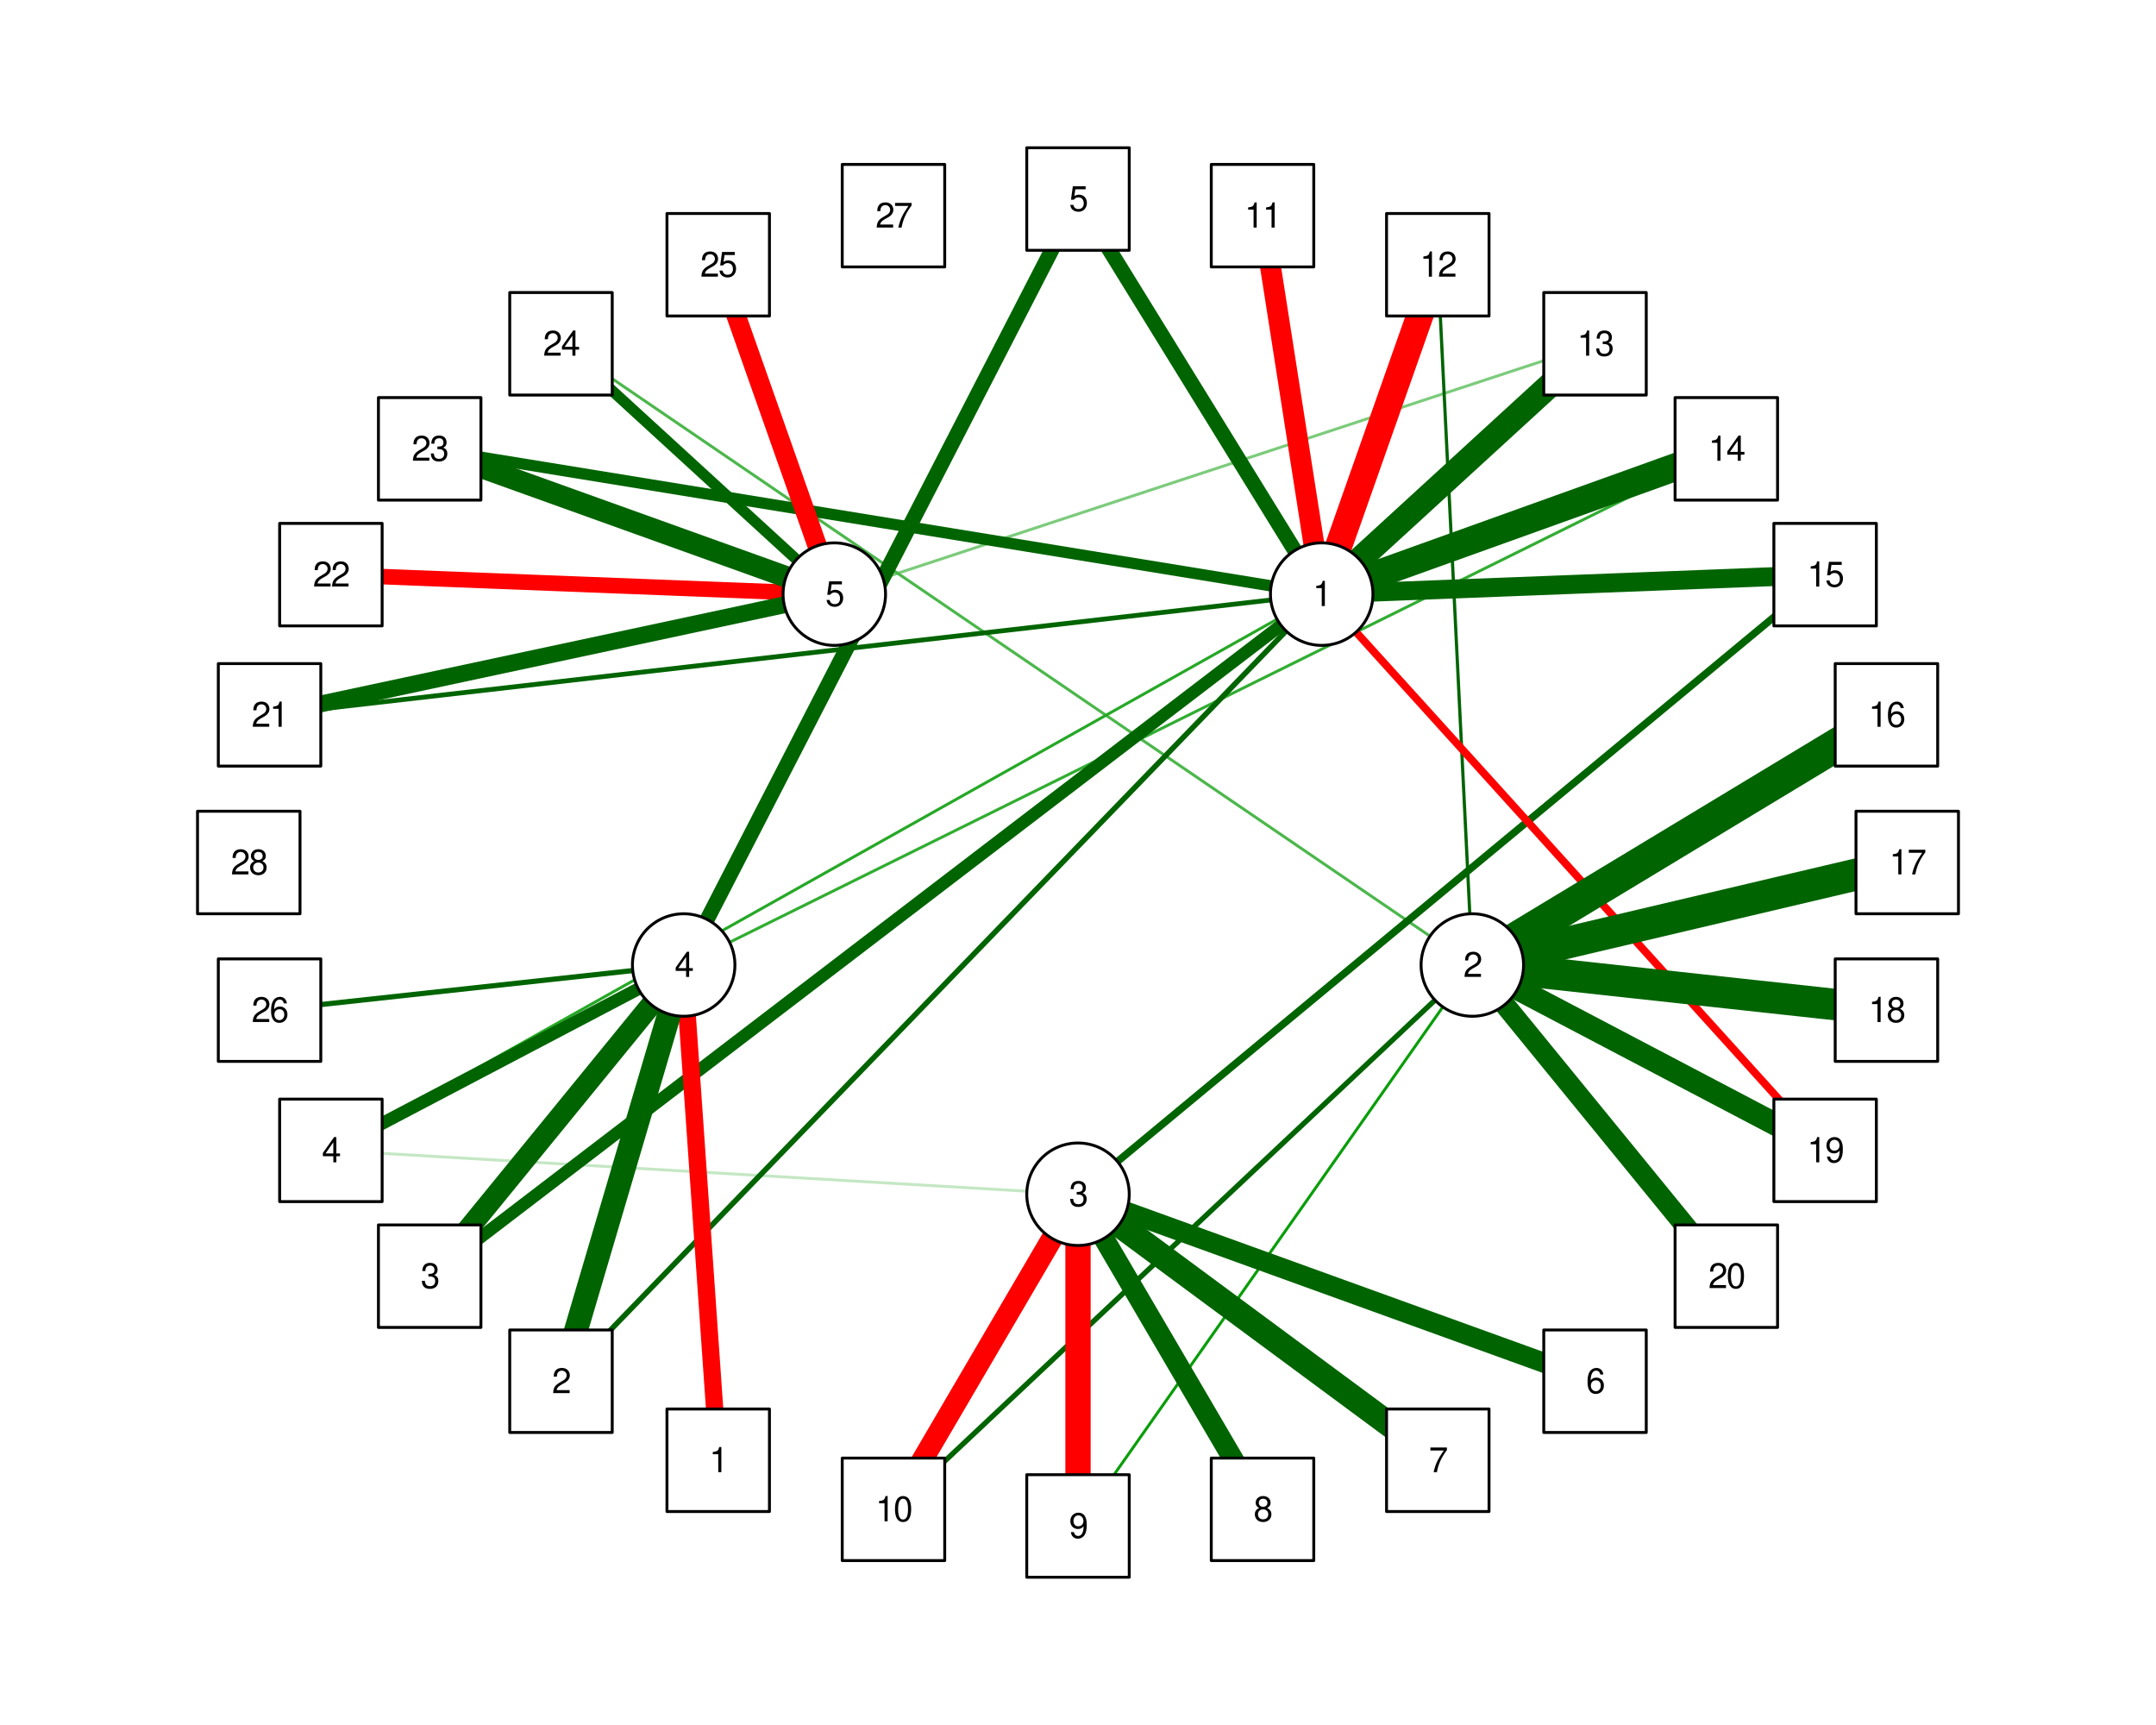 <?xml version="1.0" encoding="UTF-8"?>
<svg xmlns="http://www.w3.org/2000/svg" xmlns:xlink="http://www.w3.org/1999/xlink" width="720" height="576" viewBox="0 0 720 576">
<defs>
<g>
<g id="glyph-0-0">
<path d="M 3.016 -6 L 3.016 0 L 4.047 0 L 4.047 -8.422 L 3.359 -8.422 C 3 -7.125 2.766 -6.953 1.188 -6.734 L 1.188 -6 Z M 3.016 -6 "/>
</g>
<g id="glyph-0-1">
<path d="M 5.891 -1.016 L 1.547 -1.016 C 1.656 -1.719 2.031 -2.156 3.031 -2.766 L 4.203 -3.422 C 5.359 -4.062 5.953 -4.922 5.953 -5.953 C 5.953 -6.656 5.672 -7.312 5.188 -7.766 C 4.688 -8.203 4.078 -8.422 3.312 -8.422 C 2.266 -8.422 1.484 -8.047 1.031 -7.328 C 0.734 -6.875 0.609 -6.359 0.578 -5.5 L 1.609 -5.5 C 1.641 -6.078 1.719 -6.406 1.844 -6.688 C 2.125 -7.203 2.656 -7.516 3.266 -7.516 C 4.203 -7.516 4.906 -6.844 4.906 -5.938 C 4.906 -5.266 4.516 -4.672 3.781 -4.266 L 2.719 -3.625 C 0.984 -2.641 0.484 -1.844 0.391 -0.016 L 5.891 -0.016 Z M 5.891 -1.016 "/>
</g>
<g id="glyph-0-2">
<path d="M 2.578 -3.875 L 3.125 -3.875 C 4.25 -3.875 4.844 -3.359 4.844 -2.344 C 4.844 -1.281 4.203 -0.641 3.141 -0.641 C 2.016 -0.641 1.469 -1.203 1.391 -2.438 L 0.375 -2.438 C 0.422 -1.766 0.531 -1.328 0.734 -0.953 C 1.156 -0.141 1.969 0.266 3.094 0.266 C 4.797 0.266 5.891 -0.75 5.891 -2.344 C 5.891 -3.422 5.484 -4 4.5 -4.359 C 5.266 -4.672 5.641 -5.25 5.641 -6.094 C 5.641 -7.547 4.703 -8.422 3.125 -8.422 C 1.469 -8.422 0.578 -7.484 0.547 -5.703 L 1.578 -5.703 C 1.578 -6.219 1.625 -6.5 1.75 -6.766 C 1.984 -7.234 2.5 -7.516 3.141 -7.516 C 4.047 -7.516 4.594 -6.969 4.594 -6.062 C 4.594 -5.469 4.391 -5.109 3.938 -4.906 C 3.656 -4.797 3.281 -4.75 2.578 -4.734 Z M 2.578 -3.875 "/>
</g>
<g id="glyph-0-3">
<path d="M 3.812 -2.031 L 3.812 0 L 4.828 0 L 4.828 -2.031 L 6.047 -2.031 L 6.047 -2.953 L 4.828 -2.953 L 4.828 -8.422 L 4.078 -8.422 L 0.328 -3.125 L 0.328 -2.031 Z M 3.812 -2.953 L 1.219 -2.953 L 3.812 -6.672 Z M 3.812 -2.953 "/>
</g>
<g id="glyph-0-4">
<path d="M 5.547 -8.25 L 1.281 -8.25 L 0.656 -3.766 L 1.609 -3.766 C 2.078 -4.328 2.484 -4.531 3.125 -4.531 C 4.234 -4.531 4.922 -3.766 4.922 -2.547 C 4.922 -1.359 4.234 -0.641 3.125 -0.641 C 2.219 -0.641 1.672 -1.094 1.438 -2.031 L 0.406 -2.031 C 0.547 -1.344 0.656 -1.031 0.906 -0.719 C 1.375 -0.094 2.219 0.266 3.141 0.266 C 4.812 0.266 5.969 -0.938 5.969 -2.688 C 5.969 -4.312 4.891 -5.438 3.312 -5.438 C 2.719 -5.438 2.266 -5.281 1.781 -4.938 L 2.109 -7.234 L 5.547 -7.234 Z M 5.547 -8.25 "/>
</g>
<g id="glyph-0-5">
<path d="M 5.797 -6.234 C 5.594 -7.594 4.719 -8.422 3.453 -8.422 C 2.547 -8.422 1.734 -7.969 1.25 -7.219 C 0.719 -6.391 0.5 -5.359 0.5 -3.844 C 0.5 -2.422 0.703 -1.531 1.203 -0.781 C 1.641 -0.094 2.359 0.266 3.266 0.266 C 4.844 0.266 5.969 -0.906 5.969 -2.547 C 5.969 -4.094 4.922 -5.188 3.453 -5.188 C 2.625 -5.188 1.984 -4.891 1.547 -4.266 C 1.562 -6.359 2.219 -7.516 3.391 -7.516 C 4.109 -7.516 4.609 -7.047 4.766 -6.234 Z M 3.312 -4.281 C 4.312 -4.281 4.922 -3.578 4.922 -2.469 C 4.922 -1.406 4.219 -0.641 3.281 -0.641 C 2.328 -0.641 1.609 -1.438 1.609 -2.516 C 1.609 -3.562 2.312 -4.281 3.312 -4.281 Z M 3.312 -4.281 "/>
</g>
<g id="glyph-0-6">
<path d="M 6.047 -8.25 L 0.531 -8.25 L 0.531 -7.234 L 5 -7.234 C 3.031 -4.438 2.219 -2.719 1.609 0 L 2.703 0 C 3.156 -2.641 4.188 -4.906 6.047 -7.391 Z M 6.047 -8.25 "/>
</g>
<g id="glyph-0-7">
<path d="M 4.547 -4.438 C 5.406 -4.953 5.688 -5.375 5.688 -6.172 C 5.688 -7.5 4.672 -8.422 3.203 -8.422 C 1.75 -8.422 0.719 -7.5 0.719 -6.188 C 0.719 -5.375 0.984 -4.969 1.844 -4.438 C 0.891 -3.953 0.438 -3.266 0.438 -2.344 C 0.438 -0.797 1.562 0.266 3.203 0.266 C 4.828 0.266 5.969 -0.797 5.969 -2.344 C 5.969 -3.266 5.5 -3.953 4.547 -4.438 Z M 3.203 -7.516 C 4.078 -7.516 4.641 -6.984 4.641 -6.141 C 4.641 -5.359 4.062 -4.828 3.203 -4.828 C 2.328 -4.828 1.766 -5.359 1.766 -6.172 C 1.766 -6.984 2.328 -7.516 3.203 -7.516 Z M 3.203 -3.969 C 4.219 -3.969 4.922 -3.297 4.922 -2.312 C 4.922 -1.297 4.234 -0.641 3.172 -0.641 C 2.172 -0.641 1.484 -1.328 1.484 -2.312 C 1.484 -3.312 2.172 -3.969 3.203 -3.969 Z M 3.203 -3.969 "/>
</g>
<g id="glyph-0-8">
<path d="M 0.609 -1.922 C 0.812 -0.547 1.703 0.266 2.953 0.266 C 3.875 0.266 4.688 -0.172 5.188 -0.938 C 5.688 -1.75 5.922 -2.781 5.922 -4.312 C 5.922 -5.734 5.719 -6.625 5.234 -7.375 C 4.766 -8.062 4.047 -8.422 3.141 -8.422 C 1.578 -8.422 0.438 -7.234 0.438 -5.609 C 0.438 -4.062 1.484 -2.969 2.984 -2.969 C 3.766 -2.969 4.344 -3.25 4.859 -3.891 C 4.859 -1.797 4.203 -0.641 3.031 -0.641 C 2.312 -0.641 1.797 -1.109 1.641 -1.922 Z M 3.125 -7.516 C 4.078 -7.516 4.812 -6.719 4.812 -5.641 C 4.812 -4.594 4.109 -3.875 3.094 -3.875 C 2.109 -3.875 1.484 -4.578 1.484 -5.688 C 1.484 -6.75 2.172 -7.516 3.125 -7.516 Z M 3.125 -7.516 "/>
</g>
<g id="glyph-0-9">
<path d="M 3.203 -8.422 C 2.438 -8.422 1.734 -8.062 1.297 -7.5 C 0.766 -6.75 0.5 -5.641 0.5 -4.078 C 0.5 -1.234 1.438 0.266 3.203 0.266 C 4.953 0.266 5.906 -1.234 5.906 -4 C 5.906 -5.641 5.641 -6.734 5.094 -7.5 C 4.672 -8.078 3.984 -8.422 3.203 -8.422 Z M 3.203 -7.516 C 4.312 -7.516 4.859 -6.375 4.859 -4.094 C 4.859 -1.703 4.312 -0.578 3.172 -0.578 C 2.094 -0.578 1.547 -1.75 1.547 -4.062 C 1.547 -6.375 2.094 -7.516 3.203 -7.516 Z M 3.203 -7.516 "/>
</g>
</g>
</defs>
<rect x="-72" y="-57.6" width="864" height="691.2" fill="rgb(100%, 100%, 100%)" fill-opacity="1"/>
<path fill="none" stroke-width="0.97" stroke-linecap="round" stroke-linejoin="round" stroke="rgb(76.863%, 90.588%, 76.863%)" stroke-opacity="1" stroke-miterlimit="10" d="M 110.5 384.121 L 360 398.77 "/>
<path fill="none" stroke-width="0.97" stroke-linecap="round" stroke-linejoin="round" stroke="rgb(48.627%, 79.608%, 48.627%)" stroke-opacity="1" stroke-miterlimit="10" d="M 532.66 114.793 L 278.613 198.387 "/>
<path fill="none" stroke-width="0.97" stroke-linecap="round" stroke-linejoin="round" stroke="rgb(29.412%, 71.765%, 29.412%)" stroke-opacity="1" stroke-miterlimit="10" d="M 187.34 114.793 L 491.684 322.23 "/>
<path fill="none" stroke-width="0.97" stroke-linecap="round" stroke-linejoin="round" stroke="rgb(19.216%, 67.843%, 19.216%)" stroke-opacity="1" stroke-miterlimit="10" d="M 576.508 149.871 L 228.316 322.23 "/>
<path fill="none" stroke-width="0.97" stroke-linecap="round" stroke-linejoin="round" stroke="rgb(14.902%, 65.882%, 14.902%)" stroke-opacity="1" stroke-miterlimit="10" d="M 110.5 384.121 L 441.387 198.387 "/>
<path fill="none" stroke-width="0.97" stroke-linecap="round" stroke-linejoin="round" stroke="rgb(3.922%, 61.569%, 3.922%)" stroke-opacity="1" stroke-miterlimit="10" d="M 360 509.539 L 491.684 322.23 "/>
<path fill="none" stroke-width="1.066" stroke-linecap="round" stroke-linejoin="round" stroke="rgb(0%, 39.216%, 0%)" stroke-opacity="1" stroke-miterlimit="10" d="M 480.152 88.402 L 491.684 322.23 "/>
<path fill="none" stroke-width="1.604" stroke-linecap="round" stroke-linejoin="round" stroke="rgb(0%, 39.216%, 0%)" stroke-opacity="1" stroke-miterlimit="10" d="M 90.02 238.703 L 441.387 198.387 "/>
<path fill="none" stroke-width="1.726" stroke-linecap="round" stroke-linejoin="round" stroke="rgb(0%, 39.216%, 0%)" stroke-opacity="1" stroke-miterlimit="10" d="M 90.02 337.297 L 228.316 322.23 "/>
<path fill="none" stroke-width="1.752" stroke-linecap="round" stroke-linejoin="round" stroke="rgb(0%, 39.216%, 0%)" stroke-opacity="1" stroke-miterlimit="10" d="M 298.379 503.984 L 491.684 322.23 "/>
<path fill="none" stroke-width="1.807" stroke-linecap="round" stroke-linejoin="round" stroke="rgb(0%, 39.216%, 0%)" stroke-opacity="1" stroke-miterlimit="10" d="M 187.34 461.207 L 441.387 198.387 "/>
<path fill="none" stroke-width="2.465" stroke-linecap="round" stroke-linejoin="round" stroke="rgb(0%, 39.216%, 0%)" stroke-opacity="1" stroke-miterlimit="10" d="M 609.5 191.879 L 360 398.77 "/>
<path fill="none" stroke-width="2.578" stroke-linecap="round" stroke-linejoin="round" stroke="rgb(100%, 0%, 0%)" stroke-opacity="1" stroke-miterlimit="10" d="M 609.5 384.121 L 441.387 198.387 "/>
<path fill="none" stroke-width="3.656" stroke-linecap="round" stroke-linejoin="round" stroke="rgb(0%, 39.216%, 0%)" stroke-opacity="1" stroke-miterlimit="10" d="M 187.34 114.793 L 278.613 198.387 "/>
<path fill="none" stroke-width="3.771" stroke-linecap="round" stroke-linejoin="round" stroke="rgb(0%, 39.216%, 0%)" stroke-opacity="1" stroke-miterlimit="10" d="M 143.492 149.871 L 441.387 198.387 "/>
<path fill="none" stroke-width="4.146" stroke-linecap="round" stroke-linejoin="round" stroke="rgb(0%, 39.216%, 0%)" stroke-opacity="1" stroke-miterlimit="10" d="M 143.492 426.129 L 441.387 198.387 "/>
<path fill="none" stroke-width="4.234" stroke-linecap="round" stroke-linejoin="round" stroke="rgb(0%, 39.216%, 0%)" stroke-opacity="1" stroke-miterlimit="10" d="M 110.5 384.121 L 228.316 322.23 "/>
<path fill="none" stroke-width="5.018" stroke-linecap="round" stroke-linejoin="round" stroke="rgb(0%, 39.216%, 0%)" stroke-opacity="1" stroke-miterlimit="10" d="M 360 66.461 L 228.316 322.23 "/>
<path fill="none" stroke-width="5.051" stroke-linecap="round" stroke-linejoin="round" stroke="rgb(0%, 39.216%, 0%)" stroke-opacity="1" stroke-miterlimit="10" d="M 360 66.461 L 441.387 198.387 "/>
<path fill="none" stroke-width="5.202" stroke-linecap="round" stroke-linejoin="round" stroke="rgb(100%, 0%, 0%)" stroke-opacity="1" stroke-miterlimit="10" d="M 110.5 191.879 L 278.613 198.387 "/>
<path fill="none" stroke-width="5.606" stroke-linecap="round" stroke-linejoin="round" stroke="rgb(0%, 39.216%, 0%)" stroke-opacity="1" stroke-miterlimit="10" d="M 90.02 238.703 L 278.613 198.387 "/>
<path fill="none" stroke-width="5.784" stroke-linecap="round" stroke-linejoin="round" stroke="rgb(100%, 0%, 0%)" stroke-opacity="1" stroke-miterlimit="10" d="M 239.848 487.598 L 228.316 322.23 "/>
<path fill="none" stroke-width="6.324" stroke-linecap="round" stroke-linejoin="round" stroke="rgb(0%, 39.216%, 0%)" stroke-opacity="1" stroke-miterlimit="10" d="M 609.5 191.879 L 441.387 198.387 "/>
<path fill="none" stroke-width="6.485" stroke-linecap="round" stroke-linejoin="round" stroke="rgb(100%, 0%, 0%)" stroke-opacity="1" stroke-miterlimit="10" d="M 239.848 88.402 L 278.613 198.387 "/>
<path fill="none" stroke-width="6.672" stroke-linecap="round" stroke-linejoin="round" stroke="rgb(0%, 39.216%, 0%)" stroke-opacity="1" stroke-miterlimit="10" d="M 532.66 461.207 L 360 398.77 "/>
<path fill="none" stroke-width="6.879" stroke-linecap="round" stroke-linejoin="round" stroke="rgb(0%, 39.216%, 0%)" stroke-opacity="1" stroke-miterlimit="10" d="M 576.508 426.129 L 491.684 322.23 "/>
<path fill="none" stroke-width="6.881" stroke-linecap="round" stroke-linejoin="round" stroke="rgb(0%, 39.216%, 0%)" stroke-opacity="1" stroke-miterlimit="10" d="M 421.621 503.984 L 360 398.77 "/>
<path fill="none" stroke-width="6.963" stroke-linecap="round" stroke-linejoin="round" stroke="rgb(100%, 0%, 0%)" stroke-opacity="1" stroke-miterlimit="10" d="M 421.621 72.016 L 441.387 198.387 "/>
<path fill="none" stroke-width="7.062" stroke-linecap="round" stroke-linejoin="round" stroke="rgb(0%, 39.216%, 0%)" stroke-opacity="1" stroke-miterlimit="10" d="M 143.492 426.129 L 228.316 322.23 "/>
<path fill="none" stroke-width="7.163" stroke-linecap="round" stroke-linejoin="round" stroke="rgb(100%, 0%, 0%)" stroke-opacity="1" stroke-miterlimit="10" d="M 298.379 503.984 L 360 398.77 "/>
<path fill="none" stroke-width="7.181" stroke-linecap="round" stroke-linejoin="round" stroke="rgb(0%, 39.216%, 0%)" stroke-opacity="1" stroke-miterlimit="10" d="M 143.492 149.871 L 278.613 198.387 "/>
<path fill="none" stroke-width="7.608" stroke-linecap="round" stroke-linejoin="round" stroke="rgb(0%, 39.216%, 0%)" stroke-opacity="1" stroke-miterlimit="10" d="M 609.5 384.121 L 491.684 322.23 "/>
<path fill="none" stroke-width="7.926" stroke-linecap="round" stroke-linejoin="round" stroke="rgb(0%, 39.216%, 0%)" stroke-opacity="1" stroke-miterlimit="10" d="M 187.34 461.207 L 228.316 322.23 "/>
<path fill="none" stroke-width="8.277" stroke-linecap="round" stroke-linejoin="round" stroke="rgb(0%, 39.216%, 0%)" stroke-opacity="1" stroke-miterlimit="10" d="M 532.66 114.793 L 441.387 198.387 "/>
<path fill="none" stroke-width="8.357" stroke-linecap="round" stroke-linejoin="round" stroke="rgb(0%, 39.216%, 0%)" stroke-opacity="1" stroke-miterlimit="10" d="M 480.152 487.598 L 360 398.77 "/>
<path fill="none" stroke-width="8.448" stroke-linecap="round" stroke-linejoin="round" stroke="rgb(100%, 0%, 0%)" stroke-opacity="1" stroke-miterlimit="10" d="M 360 509.539 L 360 398.77 "/>
<path fill="none" stroke-width="9.005" stroke-linecap="round" stroke-linejoin="round" stroke="rgb(100%, 0%, 0%)" stroke-opacity="1" stroke-miterlimit="10" d="M 480.152 88.402 L 441.387 198.387 "/>
<path fill="none" stroke-width="9.257" stroke-linecap="round" stroke-linejoin="round" stroke="rgb(0%, 39.216%, 0%)" stroke-opacity="1" stroke-miterlimit="10" d="M 576.508 149.871 L 441.387 198.387 "/>
<path fill="none" stroke-width="10.504" stroke-linecap="round" stroke-linejoin="round" stroke="rgb(0%, 39.216%, 0%)" stroke-opacity="1" stroke-miterlimit="10" d="M 629.98 337.297 L 491.684 322.23 "/>
<path fill="none" stroke-width="10.671" stroke-linecap="round" stroke-linejoin="round" stroke="rgb(0%, 39.216%, 0%)" stroke-opacity="1" stroke-miterlimit="10" d="M 636.922 288 L 491.684 322.23 "/>
<path fill="none" stroke-width="11.056" stroke-linecap="round" stroke-linejoin="round" stroke="rgb(0%, 39.216%, 0%)" stroke-opacity="1" stroke-miterlimit="10" d="M 629.98 238.703 L 491.684 322.23 "/>
<path fill-rule="nonzero" fill="rgb(100%, 100%, 100%)" fill-opacity="1" d="M 222.734 504.715 L 256.961 504.715 L 256.961 470.484 L 222.734 470.484 Z M 222.734 504.715 "/>
<path fill="none" stroke-width="0.97" stroke-linecap="round" stroke-linejoin="round" stroke="rgb(0%, 0%, 0%)" stroke-opacity="1" stroke-miterlimit="10" d="M 222.734 504.715 L 256.961 504.715 L 256.961 470.488 L 222.734 470.488 Z M 222.734 504.715 "/>
<path fill-rule="nonzero" fill="rgb(100%, 100%, 100%)" fill-opacity="1" d="M 170.227 478.32 L 204.457 478.32 L 204.457 444.09 L 170.227 444.09 Z M 170.227 478.32 "/>
<path fill="none" stroke-width="0.97" stroke-linecap="round" stroke-linejoin="round" stroke="rgb(0%, 0%, 0%)" stroke-opacity="1" stroke-miterlimit="10" d="M 170.227 478.32 L 204.453 478.32 L 204.453 444.094 L 170.227 444.094 Z M 170.227 478.32 "/>
<path fill-rule="nonzero" fill="rgb(100%, 100%, 100%)" fill-opacity="1" d="M 126.379 443.242 L 160.605 443.242 L 160.605 409.012 L 126.379 409.012 Z M 126.379 443.242 "/>
<path fill="none" stroke-width="0.97" stroke-linecap="round" stroke-linejoin="round" stroke="rgb(0%, 0%, 0%)" stroke-opacity="1" stroke-miterlimit="10" d="M 126.379 443.242 L 160.605 443.242 L 160.605 409.016 L 126.379 409.016 Z M 126.379 443.242 "/>
<path fill-rule="nonzero" fill="rgb(100%, 100%, 100%)" fill-opacity="1" stroke-width="0.97" stroke-linecap="round" stroke-linejoin="round" stroke="rgb(0%, 0%, 0%)" stroke-opacity="1" stroke-miterlimit="10" d="M 93.387 401.234 L 127.613 401.234 L 127.613 367.008 L 93.387 367.008 Z M 93.387 401.234 "/>
<path fill-rule="nonzero" fill="rgb(100%, 100%, 100%)" fill-opacity="1" stroke-width="0.97" stroke-linecap="round" stroke-linejoin="round" stroke="rgb(0%, 0%, 0%)" stroke-opacity="1" stroke-miterlimit="10" d="M 342.887 83.574 L 377.113 83.574 L 377.113 49.348 L 342.887 49.348 Z M 342.887 83.574 "/>
<path fill-rule="nonzero" fill="rgb(100%, 100%, 100%)" fill-opacity="1" d="M 515.543 478.32 L 549.773 478.32 L 549.773 444.09 L 515.543 444.09 Z M 515.543 478.32 "/>
<path fill="none" stroke-width="0.97" stroke-linecap="round" stroke-linejoin="round" stroke="rgb(0%, 0%, 0%)" stroke-opacity="1" stroke-miterlimit="10" d="M 515.543 478.32 L 549.77 478.32 L 549.77 444.094 L 515.543 444.094 Z M 515.543 478.32 "/>
<path fill-rule="nonzero" fill="rgb(100%, 100%, 100%)" fill-opacity="1" d="M 463.039 504.715 L 497.266 504.715 L 497.266 470.484 L 463.039 470.484 Z M 463.039 504.715 "/>
<path fill="none" stroke-width="0.97" stroke-linecap="round" stroke-linejoin="round" stroke="rgb(0%, 0%, 0%)" stroke-opacity="1" stroke-miterlimit="10" d="M 463.039 504.715 L 497.266 504.715 L 497.266 470.488 L 463.039 470.488 Z M 463.039 504.715 "/>
<path fill-rule="nonzero" fill="rgb(100%, 100%, 100%)" fill-opacity="1" stroke-width="0.97" stroke-linecap="round" stroke-linejoin="round" stroke="rgb(0%, 0%, 0%)" stroke-opacity="1" stroke-miterlimit="10" d="M 404.508 521.098 L 438.734 521.098 L 438.734 486.871 L 404.508 486.871 Z M 404.508 521.098 "/>
<path fill-rule="nonzero" fill="rgb(100%, 100%, 100%)" fill-opacity="1" stroke-width="0.97" stroke-linecap="round" stroke-linejoin="round" stroke="rgb(0%, 0%, 0%)" stroke-opacity="1" stroke-miterlimit="10" d="M 342.887 526.652 L 377.113 526.652 L 377.113 492.426 L 342.887 492.426 Z M 342.887 526.652 "/>
<path fill-rule="nonzero" fill="rgb(100%, 100%, 100%)" fill-opacity="1" stroke-width="0.97" stroke-linecap="round" stroke-linejoin="round" stroke="rgb(0%, 0%, 0%)" stroke-opacity="1" stroke-miterlimit="10" d="M 281.266 521.098 L 315.492 521.098 L 315.492 486.871 L 281.266 486.871 Z M 281.266 521.098 "/>
<path fill-rule="nonzero" fill="rgb(100%, 100%, 100%)" fill-opacity="1" stroke-width="0.97" stroke-linecap="round" stroke-linejoin="round" stroke="rgb(0%, 0%, 0%)" stroke-opacity="1" stroke-miterlimit="10" d="M 404.508 89.129 L 438.734 89.129 L 438.734 54.902 L 404.508 54.902 Z M 404.508 89.129 "/>
<path fill-rule="nonzero" fill="rgb(100%, 100%, 100%)" fill-opacity="1" d="M 463.039 105.516 L 497.266 105.516 L 497.266 71.285 L 463.039 71.285 Z M 463.039 105.516 "/>
<path fill="none" stroke-width="0.97" stroke-linecap="round" stroke-linejoin="round" stroke="rgb(0%, 0%, 0%)" stroke-opacity="1" stroke-miterlimit="10" d="M 463.039 105.516 L 497.266 105.516 L 497.266 71.289 L 463.039 71.289 Z M 463.039 105.516 "/>
<path fill-rule="nonzero" fill="rgb(100%, 100%, 100%)" fill-opacity="1" d="M 515.543 131.91 L 549.773 131.91 L 549.773 97.68 L 515.543 97.68 Z M 515.543 131.91 "/>
<path fill="none" stroke-width="0.97" stroke-linecap="round" stroke-linejoin="round" stroke="rgb(0%, 0%, 0%)" stroke-opacity="1" stroke-miterlimit="10" d="M 515.543 131.91 L 549.77 131.91 L 549.77 97.684 L 515.543 97.684 Z M 515.543 131.91 "/>
<path fill-rule="nonzero" fill="rgb(100%, 100%, 100%)" fill-opacity="1" d="M 559.395 166.988 L 593.621 166.988 L 593.621 132.758 L 559.395 132.758 Z M 559.395 166.988 "/>
<path fill="none" stroke-width="0.97" stroke-linecap="round" stroke-linejoin="round" stroke="rgb(0%, 0%, 0%)" stroke-opacity="1" stroke-miterlimit="10" d="M 559.395 166.988 L 593.621 166.988 L 593.621 132.762 L 559.395 132.762 Z M 559.395 166.988 "/>
<path fill-rule="nonzero" fill="rgb(100%, 100%, 100%)" fill-opacity="1" stroke-width="0.97" stroke-linecap="round" stroke-linejoin="round" stroke="rgb(0%, 0%, 0%)" stroke-opacity="1" stroke-miterlimit="10" d="M 592.387 208.992 L 626.613 208.992 L 626.613 174.766 L 592.387 174.766 Z M 592.387 208.992 "/>
<path fill-rule="nonzero" fill="rgb(100%, 100%, 100%)" fill-opacity="1" stroke-width="0.97" stroke-linecap="round" stroke-linejoin="round" stroke="rgb(0%, 0%, 0%)" stroke-opacity="1" stroke-miterlimit="10" d="M 612.867 255.816 L 647.094 255.816 L 647.094 221.59 L 612.867 221.59 Z M 612.867 255.816 "/>
<path fill-rule="nonzero" fill="rgb(100%, 100%, 100%)" fill-opacity="1" d="M 619.809 305.113 L 654.039 305.113 L 654.039 270.887 L 619.809 270.887 Z M 619.809 305.113 "/>
<path fill="none" stroke-width="0.97" stroke-linecap="round" stroke-linejoin="round" stroke="rgb(0%, 0%, 0%)" stroke-opacity="1" stroke-miterlimit="10" d="M 619.809 305.113 L 654.035 305.113 L 654.035 270.887 L 619.809 270.887 Z M 619.809 305.113 "/>
<path fill-rule="nonzero" fill="rgb(100%, 100%, 100%)" fill-opacity="1" stroke-width="0.97" stroke-linecap="round" stroke-linejoin="round" stroke="rgb(0%, 0%, 0%)" stroke-opacity="1" stroke-miterlimit="10" d="M 612.867 354.41 L 647.094 354.41 L 647.094 320.184 L 612.867 320.184 Z M 612.867 354.41 "/>
<path fill-rule="nonzero" fill="rgb(100%, 100%, 100%)" fill-opacity="1" stroke-width="0.97" stroke-linecap="round" stroke-linejoin="round" stroke="rgb(0%, 0%, 0%)" stroke-opacity="1" stroke-miterlimit="10" d="M 592.387 401.234 L 626.613 401.234 L 626.613 367.008 L 592.387 367.008 Z M 592.387 401.234 "/>
<path fill-rule="nonzero" fill="rgb(100%, 100%, 100%)" fill-opacity="1" d="M 559.395 443.242 L 593.621 443.242 L 593.621 409.012 L 559.395 409.012 Z M 559.395 443.242 "/>
<path fill="none" stroke-width="0.97" stroke-linecap="round" stroke-linejoin="round" stroke="rgb(0%, 0%, 0%)" stroke-opacity="1" stroke-miterlimit="10" d="M 559.395 443.242 L 593.621 443.242 L 593.621 409.016 L 559.395 409.016 Z M 559.395 443.242 "/>
<path fill-rule="nonzero" fill="rgb(100%, 100%, 100%)" fill-opacity="1" stroke-width="0.97" stroke-linecap="round" stroke-linejoin="round" stroke="rgb(0%, 0%, 0%)" stroke-opacity="1" stroke-miterlimit="10" d="M 72.906 255.816 L 107.133 255.816 L 107.133 221.59 L 72.906 221.59 Z M 72.906 255.816 "/>
<path fill-rule="nonzero" fill="rgb(100%, 100%, 100%)" fill-opacity="1" stroke-width="0.97" stroke-linecap="round" stroke-linejoin="round" stroke="rgb(0%, 0%, 0%)" stroke-opacity="1" stroke-miterlimit="10" d="M 93.387 208.992 L 127.613 208.992 L 127.613 174.766 L 93.387 174.766 Z M 93.387 208.992 "/>
<path fill-rule="nonzero" fill="rgb(100%, 100%, 100%)" fill-opacity="1" d="M 126.379 166.988 L 160.605 166.988 L 160.605 132.758 L 126.379 132.758 Z M 126.379 166.988 "/>
<path fill="none" stroke-width="0.97" stroke-linecap="round" stroke-linejoin="round" stroke="rgb(0%, 0%, 0%)" stroke-opacity="1" stroke-miterlimit="10" d="M 126.379 166.988 L 160.605 166.988 L 160.605 132.762 L 126.379 132.762 Z M 126.379 166.988 "/>
<path fill-rule="nonzero" fill="rgb(100%, 100%, 100%)" fill-opacity="1" d="M 170.227 131.91 L 204.457 131.91 L 204.457 97.68 L 170.227 97.68 Z M 170.227 131.91 "/>
<path fill="none" stroke-width="0.97" stroke-linecap="round" stroke-linejoin="round" stroke="rgb(0%, 0%, 0%)" stroke-opacity="1" stroke-miterlimit="10" d="M 170.227 131.91 L 204.453 131.91 L 204.453 97.684 L 170.227 97.684 Z M 170.227 131.91 "/>
<path fill-rule="nonzero" fill="rgb(100%, 100%, 100%)" fill-opacity="1" d="M 222.734 105.516 L 256.961 105.516 L 256.961 71.285 L 222.734 71.285 Z M 222.734 105.516 "/>
<path fill="none" stroke-width="0.97" stroke-linecap="round" stroke-linejoin="round" stroke="rgb(0%, 0%, 0%)" stroke-opacity="1" stroke-miterlimit="10" d="M 222.734 105.516 L 256.961 105.516 L 256.961 71.289 L 222.734 71.289 Z M 222.734 105.516 "/>
<path fill-rule="nonzero" fill="rgb(100%, 100%, 100%)" fill-opacity="1" stroke-width="0.97" stroke-linecap="round" stroke-linejoin="round" stroke="rgb(0%, 0%, 0%)" stroke-opacity="1" stroke-miterlimit="10" d="M 72.906 354.41 L 107.133 354.41 L 107.133 320.184 L 72.906 320.184 Z M 72.906 354.41 "/>
<path fill-rule="nonzero" fill="rgb(100%, 100%, 100%)" fill-opacity="1" stroke-width="0.97" stroke-linecap="round" stroke-linejoin="round" stroke="rgb(0%, 0%, 0%)" stroke-opacity="1" stroke-miterlimit="10" d="M 281.266 89.129 L 315.492 89.129 L 315.492 54.902 L 281.266 54.902 Z M 281.266 89.129 "/>
<path fill-rule="nonzero" fill="rgb(100%, 100%, 100%)" fill-opacity="1" d="M 65.961 305.113 L 100.191 305.113 L 100.191 270.887 L 65.961 270.887 Z M 65.961 305.113 "/>
<path fill="none" stroke-width="0.97" stroke-linecap="round" stroke-linejoin="round" stroke="rgb(0%, 0%, 0%)" stroke-opacity="1" stroke-miterlimit="10" d="M 65.961 305.113 L 100.188 305.113 L 100.188 270.887 L 65.961 270.887 Z M 65.961 305.113 "/>
<path fill-rule="nonzero" fill="rgb(100%, 100%, 100%)" fill-opacity="1" stroke-width="0.97" stroke-linecap="round" stroke-linejoin="round" stroke="rgb(0%, 0%, 0%)" stroke-opacity="1" stroke-miterlimit="10" d="M 441.387 181.273 L 442.473 181.305 L 443.551 181.41 L 444.625 181.582 L 445.684 181.82 L 446.727 182.125 L 447.746 182.496 L 448.742 182.934 L 449.707 183.43 L 450.637 183.988 L 451.531 184.605 L 452.387 185.277 L 453.195 186 L 453.957 186.773 L 454.668 187.594 L 455.328 188.457 L 455.93 189.363 L 456.473 190.305 L 456.953 191.277 L 457.371 192.277 L 457.727 193.305 L 458.016 194.352 L 458.238 195.414 L 458.395 196.488 L 458.48 197.57 L 458.496 198.656 L 458.445 199.742 L 458.324 200.82 L 458.137 201.891 L 457.883 202.945 L 457.559 203.984 L 457.172 204.996 L 456.719 205.984 L 456.207 206.941 L 455.633 207.867 L 455.004 208.75 L 454.32 209.594 L 453.582 210.391 L 452.797 211.141 L 451.965 211.84 L 451.09 212.48 L 450.176 213.07 L 449.227 213.598 L 448.246 214.062 L 447.238 214.469 L 446.207 214.809 L 445.156 215.078 L 444.09 215.285 L 443.012 215.422 L 441.93 215.492 L 440.844 215.492 L 439.758 215.422 L 438.68 215.285 L 437.613 215.078 L 436.562 214.809 L 435.531 214.469 L 434.523 214.062 L 433.543 213.598 L 432.594 213.07 L 431.68 212.48 L 430.805 211.84 L 429.973 211.141 L 429.188 210.391 L 428.453 209.594 L 427.766 208.75 L 427.137 207.867 L 426.562 206.941 L 426.051 205.984 L 425.602 204.996 L 425.211 203.984 L 424.891 202.945 L 424.633 201.891 L 424.445 200.82 L 424.324 199.742 L 424.273 198.656 L 424.289 197.57 L 424.375 196.488 L 424.531 195.414 L 424.754 194.352 L 425.043 193.305 L 425.398 192.277 L 425.816 191.277 L 426.301 190.305 L 426.844 189.363 L 427.445 188.457 L 428.102 187.594 L 428.812 186.773 L 429.574 186 L 430.387 185.277 L 431.238 184.605 L 432.133 183.988 L 433.066 183.43 L 434.031 182.934 L 435.023 182.496 L 436.047 182.125 L 437.086 181.82 L 438.148 181.582 L 439.219 181.41 L 440.301 181.305 Z M 441.387 181.273 "/>
<path fill-rule="nonzero" fill="rgb(100%, 100%, 100%)" fill-opacity="1" stroke-width="0.97" stroke-linecap="round" stroke-linejoin="round" stroke="rgb(0%, 0%, 0%)" stroke-opacity="1" stroke-miterlimit="10" d="M 491.684 305.117 L 492.77 305.148 L 493.852 305.254 L 494.922 305.426 L 495.984 305.664 L 497.023 305.969 L 498.047 306.34 L 499.039 306.777 L 500.004 307.273 L 500.938 307.832 L 501.832 308.449 L 502.684 309.121 L 503.496 309.844 L 504.258 310.617 L 504.969 311.438 L 505.625 312.301 L 506.227 313.207 L 506.77 314.148 L 507.254 315.121 L 507.672 316.121 L 508.027 317.148 L 508.316 318.195 L 508.539 319.258 L 508.695 320.332 L 508.781 321.414 L 508.797 322.5 L 508.746 323.586 L 508.625 324.664 L 508.438 325.734 L 508.18 326.789 L 507.859 327.828 L 507.469 328.84 L 507.02 329.828 L 506.508 330.785 L 505.934 331.711 L 505.305 332.594 L 504.617 333.438 L 503.883 334.234 L 503.098 334.984 L 502.266 335.684 L 501.391 336.324 L 500.477 336.914 L 499.527 337.441 L 498.547 337.906 L 497.539 338.312 L 496.508 338.652 L 495.457 338.922 L 494.391 339.129 L 493.312 339.266 L 492.227 339.336 L 491.141 339.336 L 490.059 339.266 L 488.98 339.129 L 487.914 338.922 L 486.863 338.652 L 485.832 338.312 L 484.824 337.906 L 483.844 337.441 L 482.895 336.914 L 481.98 336.324 L 481.105 335.684 L 480.273 334.984 L 479.488 334.234 L 478.75 333.438 L 478.066 332.594 L 477.438 331.711 L 476.863 330.785 L 476.352 329.828 L 475.898 328.84 L 475.512 327.828 L 475.188 326.789 L 474.934 325.734 L 474.746 324.664 L 474.625 323.586 L 474.574 322.5 L 474.59 321.414 L 474.676 320.332 L 474.832 319.258 L 475.055 318.195 L 475.344 317.148 L 475.699 316.121 L 476.117 315.121 L 476.598 314.148 L 477.141 313.207 L 477.742 312.301 L 478.402 311.438 L 479.113 310.617 L 479.875 309.844 L 480.684 309.121 L 481.539 308.449 L 482.434 307.832 L 483.363 307.273 L 484.328 306.777 L 485.324 306.34 L 486.344 305.969 L 487.387 305.664 L 488.445 305.426 L 489.52 305.254 L 490.598 305.148 Z M 491.684 305.117 "/>
<path fill-rule="nonzero" fill="rgb(100%, 100%, 100%)" fill-opacity="1" stroke-width="0.97" stroke-linecap="round" stroke-linejoin="round" stroke="rgb(0%, 0%, 0%)" stroke-opacity="1" stroke-miterlimit="10" d="M 360 381.656 L 361.086 381.691 L 362.168 381.793 L 363.238 381.965 L 364.297 382.203 L 365.34 382.508 L 366.359 382.883 L 367.355 383.316 L 368.32 383.812 L 369.254 384.371 L 370.148 384.988 L 371 385.66 L 371.809 386.383 L 372.57 387.156 L 373.281 387.977 L 373.941 388.844 L 374.543 389.746 L 375.086 390.688 L 375.566 391.66 L 375.988 392.66 L 376.344 393.688 L 376.633 394.734 L 376.855 395.797 L 377.008 396.871 L 377.094 397.953 L 377.113 399.039 L 377.059 400.125 L 376.941 401.203 L 376.75 402.273 L 376.496 403.328 L 376.172 404.367 L 375.785 405.383 L 375.336 406.367 L 374.82 407.328 L 374.25 408.25 L 373.617 409.133 L 372.934 409.977 L 372.195 410.773 L 371.41 411.523 L 370.578 412.223 L 369.703 412.867 L 368.793 413.453 L 367.844 413.98 L 366.863 414.449 L 365.852 414.852 L 364.82 415.191 L 363.77 415.465 L 362.703 415.668 L 361.625 415.805 L 360.543 415.875 L 359.457 415.875 L 358.375 415.805 L 357.297 415.668 L 356.23 415.465 L 355.18 415.191 L 354.148 414.852 L 353.137 414.449 L 352.156 413.98 L 351.207 413.453 L 350.297 412.867 L 349.422 412.223 L 348.59 411.523 L 347.805 410.773 L 347.066 409.977 L 346.383 409.133 L 345.75 408.25 L 345.18 407.328 L 344.664 406.367 L 344.215 405.383 L 343.828 404.367 L 343.504 403.328 L 343.25 402.273 L 343.059 401.203 L 342.941 400.125 L 342.887 399.039 L 342.906 397.953 L 342.992 396.871 L 343.145 395.797 L 343.367 394.734 L 343.656 393.688 L 344.012 392.66 L 344.434 391.66 L 344.914 390.688 L 345.457 389.746 L 346.059 388.844 L 346.719 387.977 L 347.43 387.156 L 348.191 386.383 L 349 385.66 L 349.852 384.988 L 350.746 384.371 L 351.68 383.812 L 352.645 383.316 L 353.641 382.883 L 354.66 382.508 L 355.703 382.203 L 356.762 381.965 L 357.832 381.793 L 358.914 381.691 Z M 360 381.656 "/>
<path fill-rule="nonzero" fill="rgb(100%, 100%, 100%)" fill-opacity="1" stroke-width="0.97" stroke-linecap="round" stroke-linejoin="round" stroke="rgb(0%, 0%, 0%)" stroke-opacity="1" stroke-miterlimit="10" d="M 228.316 305.117 L 229.402 305.148 L 230.48 305.254 L 231.555 305.426 L 232.613 305.664 L 233.656 305.969 L 234.676 306.34 L 235.672 306.777 L 236.637 307.273 L 237.566 307.832 L 238.461 308.449 L 239.316 309.121 L 240.125 309.844 L 240.887 310.617 L 241.598 311.438 L 242.258 312.301 L 242.859 313.207 L 243.402 314.148 L 243.883 315.121 L 244.301 316.121 L 244.656 317.148 L 244.945 318.195 L 245.168 319.258 L 245.324 320.332 L 245.41 321.414 L 245.426 322.5 L 245.375 323.586 L 245.254 324.664 L 245.066 325.734 L 244.812 326.789 L 244.488 327.828 L 244.102 328.84 L 243.648 329.828 L 243.137 330.785 L 242.562 331.711 L 241.934 332.594 L 241.25 333.438 L 240.512 334.234 L 239.727 334.984 L 238.895 335.684 L 238.02 336.324 L 237.105 336.914 L 236.156 337.441 L 235.176 337.906 L 234.168 338.312 L 233.137 338.652 L 232.086 338.922 L 231.02 339.129 L 229.941 339.266 L 228.859 339.336 L 227.773 339.336 L 226.688 339.266 L 225.609 339.129 L 224.543 338.922 L 223.492 338.652 L 222.461 338.312 L 221.453 337.906 L 220.473 337.441 L 219.523 336.914 L 218.609 336.324 L 217.734 335.684 L 216.902 334.984 L 216.117 334.234 L 215.383 333.438 L 214.695 332.594 L 214.066 331.711 L 213.492 330.785 L 212.98 329.828 L 212.531 328.84 L 212.141 327.828 L 211.82 326.789 L 211.562 325.734 L 211.375 324.664 L 211.254 323.586 L 211.203 322.5 L 211.219 321.414 L 211.305 320.332 L 211.461 319.258 L 211.684 318.195 L 211.973 317.148 L 212.328 316.121 L 212.746 315.121 L 213.23 314.148 L 213.773 313.207 L 214.375 312.301 L 215.031 311.438 L 215.742 310.617 L 216.504 309.844 L 217.316 309.121 L 218.168 308.449 L 219.062 307.832 L 219.996 307.273 L 220.961 306.777 L 221.953 306.34 L 222.977 305.969 L 224.016 305.664 L 225.078 305.426 L 226.148 305.254 L 227.23 305.148 Z M 228.316 305.117 "/>
<path fill-rule="nonzero" fill="rgb(100%, 100%, 100%)" fill-opacity="1" stroke-width="0.97" stroke-linecap="round" stroke-linejoin="round" stroke="rgb(0%, 0%, 0%)" stroke-opacity="1" stroke-miterlimit="10" d="M 278.613 181.273 L 279.699 181.305 L 280.781 181.41 L 281.852 181.582 L 282.914 181.82 L 283.953 182.125 L 284.977 182.496 L 285.969 182.934 L 286.934 183.43 L 287.867 183.988 L 288.762 184.605 L 289.613 185.277 L 290.426 186 L 291.188 186.773 L 291.898 187.594 L 292.555 188.457 L 293.156 189.363 L 293.699 190.305 L 294.184 191.277 L 294.602 192.277 L 294.957 193.305 L 295.246 194.352 L 295.469 195.414 L 295.625 196.488 L 295.711 197.57 L 295.727 198.656 L 295.676 199.742 L 295.555 200.82 L 295.367 201.891 L 295.109 202.945 L 294.789 203.984 L 294.398 204.996 L 293.949 205.984 L 293.438 206.941 L 292.863 207.867 L 292.234 208.75 L 291.547 209.594 L 290.812 210.391 L 290.027 211.141 L 289.195 211.84 L 288.32 212.48 L 287.406 213.07 L 286.457 213.598 L 285.477 214.062 L 284.469 214.469 L 283.438 214.809 L 282.387 215.078 L 281.32 215.285 L 280.242 215.422 L 279.156 215.492 L 278.07 215.492 L 276.988 215.422 L 275.91 215.285 L 274.844 215.078 L 273.793 214.809 L 272.762 214.469 L 271.754 214.062 L 270.773 213.598 L 269.824 213.07 L 268.91 212.48 L 268.035 211.84 L 267.203 211.141 L 266.418 210.391 L 265.68 209.594 L 264.996 208.75 L 264.367 207.867 L 263.793 206.941 L 263.281 205.984 L 262.828 204.996 L 262.441 203.984 L 262.117 202.945 L 261.863 201.891 L 261.676 200.82 L 261.555 199.742 L 261.504 198.656 L 261.52 197.57 L 261.605 196.488 L 261.762 195.414 L 261.984 194.352 L 262.273 193.305 L 262.629 192.277 L 263.047 191.277 L 263.527 190.305 L 264.07 189.363 L 264.672 188.457 L 265.332 187.594 L 266.043 186.773 L 266.805 186 L 267.613 185.277 L 268.469 184.605 L 269.363 183.988 L 270.293 183.43 L 271.258 182.934 L 272.254 182.496 L 273.273 182.125 L 274.316 181.82 L 275.375 181.582 L 276.449 181.41 L 277.527 181.305 Z M 278.613 181.273 "/>
<g fill="rgb(0%, 0%, 0%)" fill-opacity="1">
<use xlink:href="#glyph-0-0" x="236.848" y="491.581"/>
</g>
<g fill="rgb(0%, 0%, 0%)" fill-opacity="1">
<use xlink:href="#glyph-0-1" x="184.34" y="465.19"/>
</g>
<g fill="rgb(0%, 0%, 0%)" fill-opacity="1">
<use xlink:href="#glyph-0-2" x="140.492" y="430.112"/>
</g>
<g fill="rgb(0%, 0%, 0%)" fill-opacity="1">
<use xlink:href="#glyph-0-3" x="107.5" y="388.104"/>
</g>
<g fill="rgb(0%, 0%, 0%)" fill-opacity="1">
<use xlink:href="#glyph-0-4" x="357" y="70.444"/>
</g>
<g fill="rgb(0%, 0%, 0%)" fill-opacity="1">
<use xlink:href="#glyph-0-5" x="529.66" y="465.19"/>
</g>
<g fill="rgb(0%, 0%, 0%)" fill-opacity="1">
<use xlink:href="#glyph-0-6" x="477.152" y="491.581"/>
</g>
<g fill="rgb(0%, 0%, 0%)" fill-opacity="1">
<use xlink:href="#glyph-0-7" x="418.621" y="507.968"/>
</g>
<g fill="rgb(0%, 0%, 0%)" fill-opacity="1">
<use xlink:href="#glyph-0-8" x="357" y="513.522"/>
</g>
<g fill="rgb(0%, 0%, 0%)" fill-opacity="1">
<use xlink:href="#glyph-0-0" x="292.379" y="507.968"/>
<use xlink:href="#glyph-0-9" x="298.379" y="507.968"/>
</g>
<g fill="rgb(0%, 0%, 0%)" fill-opacity="1">
<use xlink:href="#glyph-0-0" x="415.621" y="75.999"/>
<use xlink:href="#glyph-0-0" x="421.621" y="75.999"/>
</g>
<g fill="rgb(0%, 0%, 0%)" fill-opacity="1">
<use xlink:href="#glyph-0-0" x="474.152" y="92.386"/>
<use xlink:href="#glyph-0-1" x="480.152" y="92.386"/>
</g>
<g fill="rgb(0%, 0%, 0%)" fill-opacity="1">
<use xlink:href="#glyph-0-0" x="526.66" y="118.776"/>
<use xlink:href="#glyph-0-2" x="532.66" y="118.776"/>
</g>
<g fill="rgb(0%, 0%, 0%)" fill-opacity="1">
<use xlink:href="#glyph-0-0" x="570.508" y="153.854"/>
<use xlink:href="#glyph-0-3" x="576.508" y="153.854"/>
</g>
<g fill="rgb(0%, 0%, 0%)" fill-opacity="1">
<use xlink:href="#glyph-0-0" x="603.5" y="195.862"/>
<use xlink:href="#glyph-0-4" x="609.5" y="195.862"/>
</g>
<g fill="rgb(0%, 0%, 0%)" fill-opacity="1">
<use xlink:href="#glyph-0-0" x="623.98" y="242.687"/>
<use xlink:href="#glyph-0-5" x="629.98" y="242.687"/>
</g>
<g fill="rgb(0%, 0%, 0%)" fill-opacity="1">
<use xlink:href="#glyph-0-0" x="630.922" y="291.983"/>
<use xlink:href="#glyph-0-6" x="636.922" y="291.983"/>
</g>
<g fill="rgb(0%, 0%, 0%)" fill-opacity="1">
<use xlink:href="#glyph-0-0" x="623.98" y="341.28"/>
<use xlink:href="#glyph-0-7" x="629.98" y="341.28"/>
</g>
<g fill="rgb(0%, 0%, 0%)" fill-opacity="1">
<use xlink:href="#glyph-0-0" x="603.5" y="388.104"/>
<use xlink:href="#glyph-0-8" x="609.5" y="388.104"/>
</g>
<g fill="rgb(0%, 0%, 0%)" fill-opacity="1">
<use xlink:href="#glyph-0-1" x="570.508" y="430.112"/>
<use xlink:href="#glyph-0-9" x="576.508" y="430.112"/>
</g>
<g fill="rgb(0%, 0%, 0%)" fill-opacity="1">
<use xlink:href="#glyph-0-1" x="84.02" y="242.687"/>
<use xlink:href="#glyph-0-0" x="90.02" y="242.687"/>
</g>
<g fill="rgb(0%, 0%, 0%)" fill-opacity="1">
<use xlink:href="#glyph-0-1" x="104.5" y="195.862"/>
<use xlink:href="#glyph-0-1" x="110.5" y="195.862"/>
</g>
<g fill="rgb(0%, 0%, 0%)" fill-opacity="1">
<use xlink:href="#glyph-0-1" x="137.492" y="153.854"/>
<use xlink:href="#glyph-0-2" x="143.492" y="153.854"/>
</g>
<g fill="rgb(0%, 0%, 0%)" fill-opacity="1">
<use xlink:href="#glyph-0-1" x="181.34" y="118.776"/>
<use xlink:href="#glyph-0-3" x="187.34" y="118.776"/>
</g>
<g fill="rgb(0%, 0%, 0%)" fill-opacity="1">
<use xlink:href="#glyph-0-1" x="233.848" y="92.386"/>
<use xlink:href="#glyph-0-4" x="239.848" y="92.386"/>
</g>
<g fill="rgb(0%, 0%, 0%)" fill-opacity="1">
<use xlink:href="#glyph-0-1" x="84.02" y="341.28"/>
<use xlink:href="#glyph-0-5" x="90.02" y="341.28"/>
</g>
<g fill="rgb(0%, 0%, 0%)" fill-opacity="1">
<use xlink:href="#glyph-0-1" x="292.379" y="75.999"/>
<use xlink:href="#glyph-0-6" x="298.379" y="75.999"/>
</g>
<g fill="rgb(0%, 0%, 0%)" fill-opacity="1">
<use xlink:href="#glyph-0-1" x="77.078" y="291.983"/>
<use xlink:href="#glyph-0-7" x="83.078" y="291.983"/>
</g>
<g fill="rgb(0%, 0%, 0%)" fill-opacity="1">
<use xlink:href="#glyph-0-0" x="438.387" y="202.37"/>
</g>
<g fill="rgb(0%, 0%, 0%)" fill-opacity="1">
<use xlink:href="#glyph-0-1" x="488.684" y="326.214"/>
</g>
<g fill="rgb(0%, 0%, 0%)" fill-opacity="1">
<use xlink:href="#glyph-0-2" x="357" y="402.753"/>
</g>
<g fill="rgb(0%, 0%, 0%)" fill-opacity="1">
<use xlink:href="#glyph-0-3" x="225.316" y="326.214"/>
</g>
<g fill="rgb(0%, 0%, 0%)" fill-opacity="1">
<use xlink:href="#glyph-0-4" x="275.613" y="202.37"/>
</g>
</svg>
